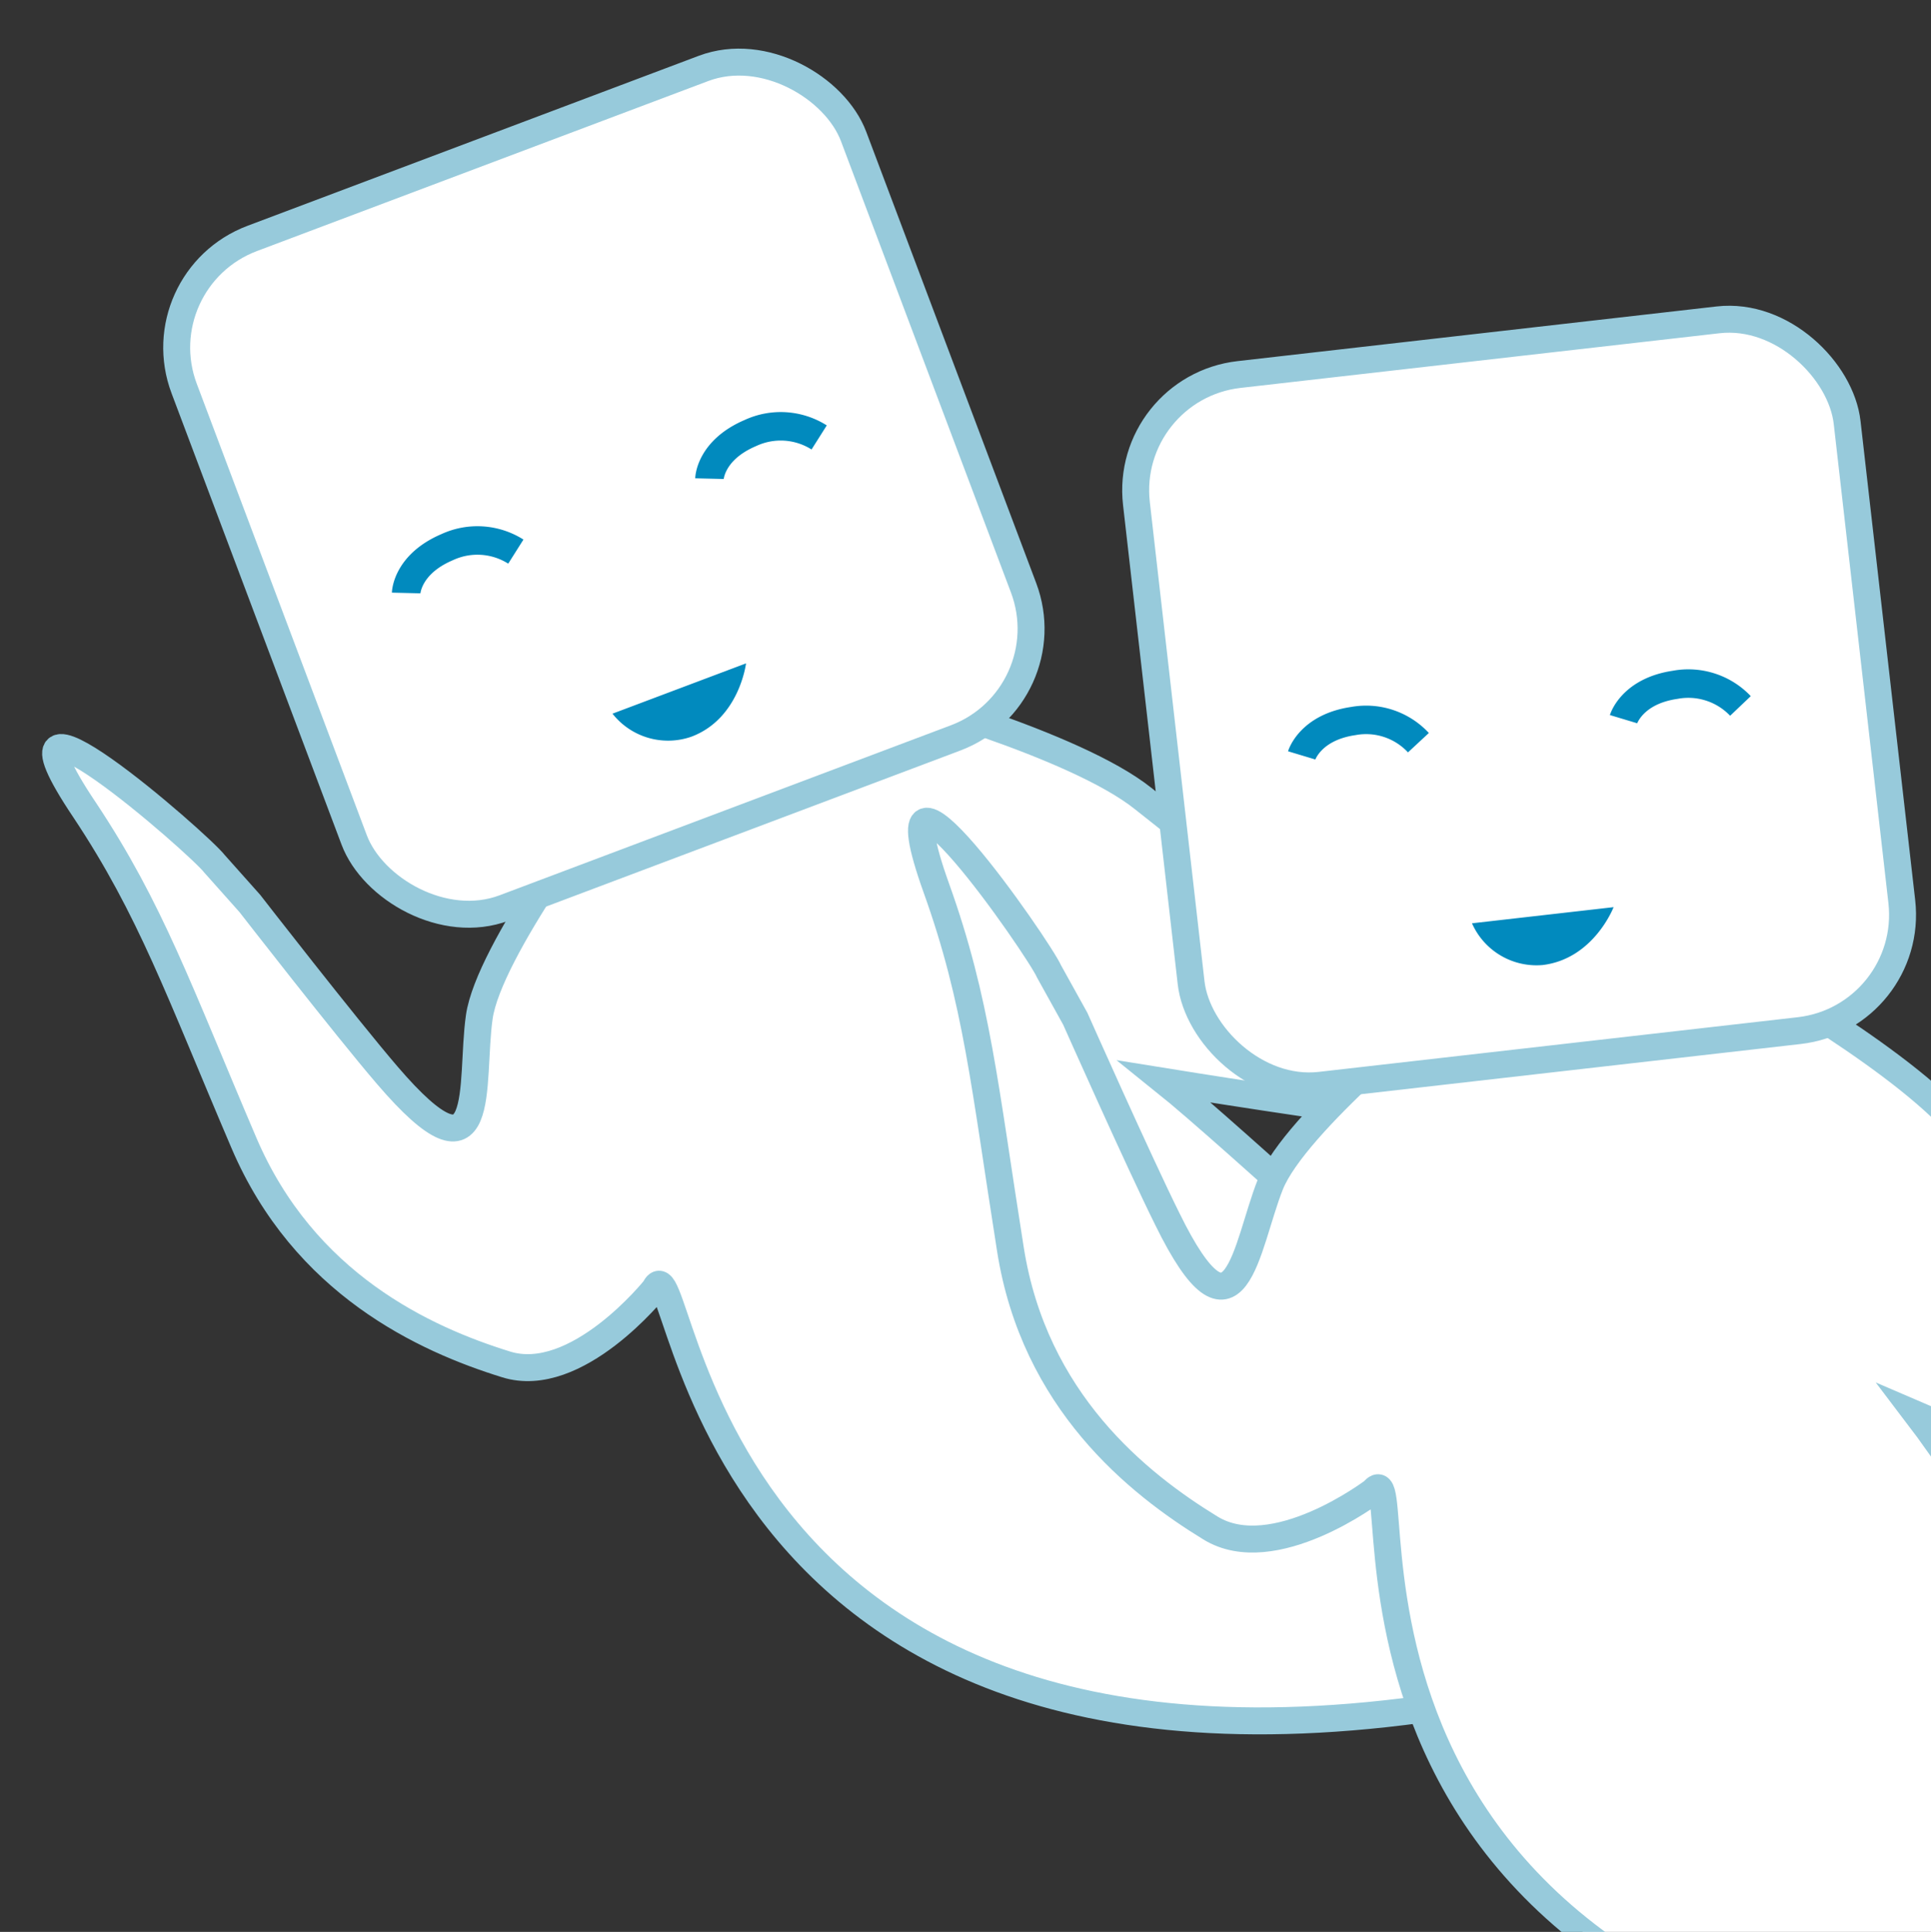<svg id="Layer_1" data-name="Layer 1" xmlns="http://www.w3.org/2000/svg" viewBox="0 0 112.49 112.53"><rect x="0" y="0" width="112.49" height="112.53" fill="#333333" stroke="none"/><defs><style>.cls-1{fill:#fff;stroke:#97cadb;stroke-width:1.57px;}.cls-1,.cls-3{stroke-miterlimit:10;}.cls-2{fill:#018abe;}.cls-3{fill:none;stroke:#018abe;stroke-width:1.66px;}</style></defs><title>company</title><path class="cls-1" d="M66.59,46.51c-4-3.19-14.92-6.13-14.92-6.13L35.15,46.6s-6.68,8.76-7.23,12.64.59,10.34-5.37,3.38c-2.43-2.83-8-10-8-10l-2.05-2.3c-.88-1.16-13.8-12.42-7.57-3.14C8.8,53,10.41,57.68,14.2,66.55,17.71,74.79,24.73,78,29.47,79.47c4.12,1.3,8.68-4.41,8.68-4.41C39.9,71.36,40,108.8,89.44,98.41L85.28,78.62S71.59,66,67.85,63c0,0,10.91,1.76,14.47,2.1-.25-1.2-1.35-5.93-1.77-7.9C75.38,53.32,70.18,49.38,66.59,46.51Z"/><rect class="cls-1" x="14.33" y="7.6" width="41.67" height="41.67" rx="6.79" transform="translate(78.11 42.65) rotate(159.36)"/><path class="cls-2" d="M43.46,38.64s-.39,3.22-3.18,4.27a4.12,4.12,0,0,1-4.6-1.34Z"/><path class="cls-3" d="M47.72,25.48a4.19,4.19,0,0,0-4-.26c-2.35,1-2.39,2.66-2.39,2.66"/><path class="cls-3" d="M30.05,32.13a4.19,4.19,0,0,0-4-.26c-2.35,1-2.39,2.67-2.39,2.67"/><path class="cls-1" d="M114.55,66.13c-3.1-4.08-13-9.6-13-9.6L84,58.53S75.43,65.4,74,69s-2,10.16-6,2c-1.66-3.34-5.36-11.66-5.36-11.66L61.12,56.6c-.57-1.33-10.34-15.41-6.58-4.89,2.38,6.63,2.81,11.52,4.32,21.05C60.25,81.61,66.28,86.41,70.51,89c3.68,2.27,9.5-2.15,9.5-2.15C82.6,83.7,73.53,120,124,122l.81-20.2s-10.2-15.57-13.1-19.37c0,0,10.15,4.37,13.52,5.56,0-1.21.14-6.07.22-8.08C121.41,74.87,117.34,69.78,114.55,66.13Z"/><rect class="cls-1" x="67.67" y="20.09" width="41.67" height="41.67" rx="6.79" transform="translate(181.07 71.55) rotate(173.49)"/><path class="cls-2" d="M94,52.84s-1.15,3-4.12,3.37a4.11,4.11,0,0,1-4.13-2.43Z"/><path class="cls-3" d="M101.39,41.12a4.19,4.19,0,0,0-3.81-1.23c-2.51.37-3,2-3,2"/><path class="cls-3" d="M82.63,43.26A4.16,4.16,0,0,0,78.83,42c-2.51.37-3,2-3,2"/></svg>